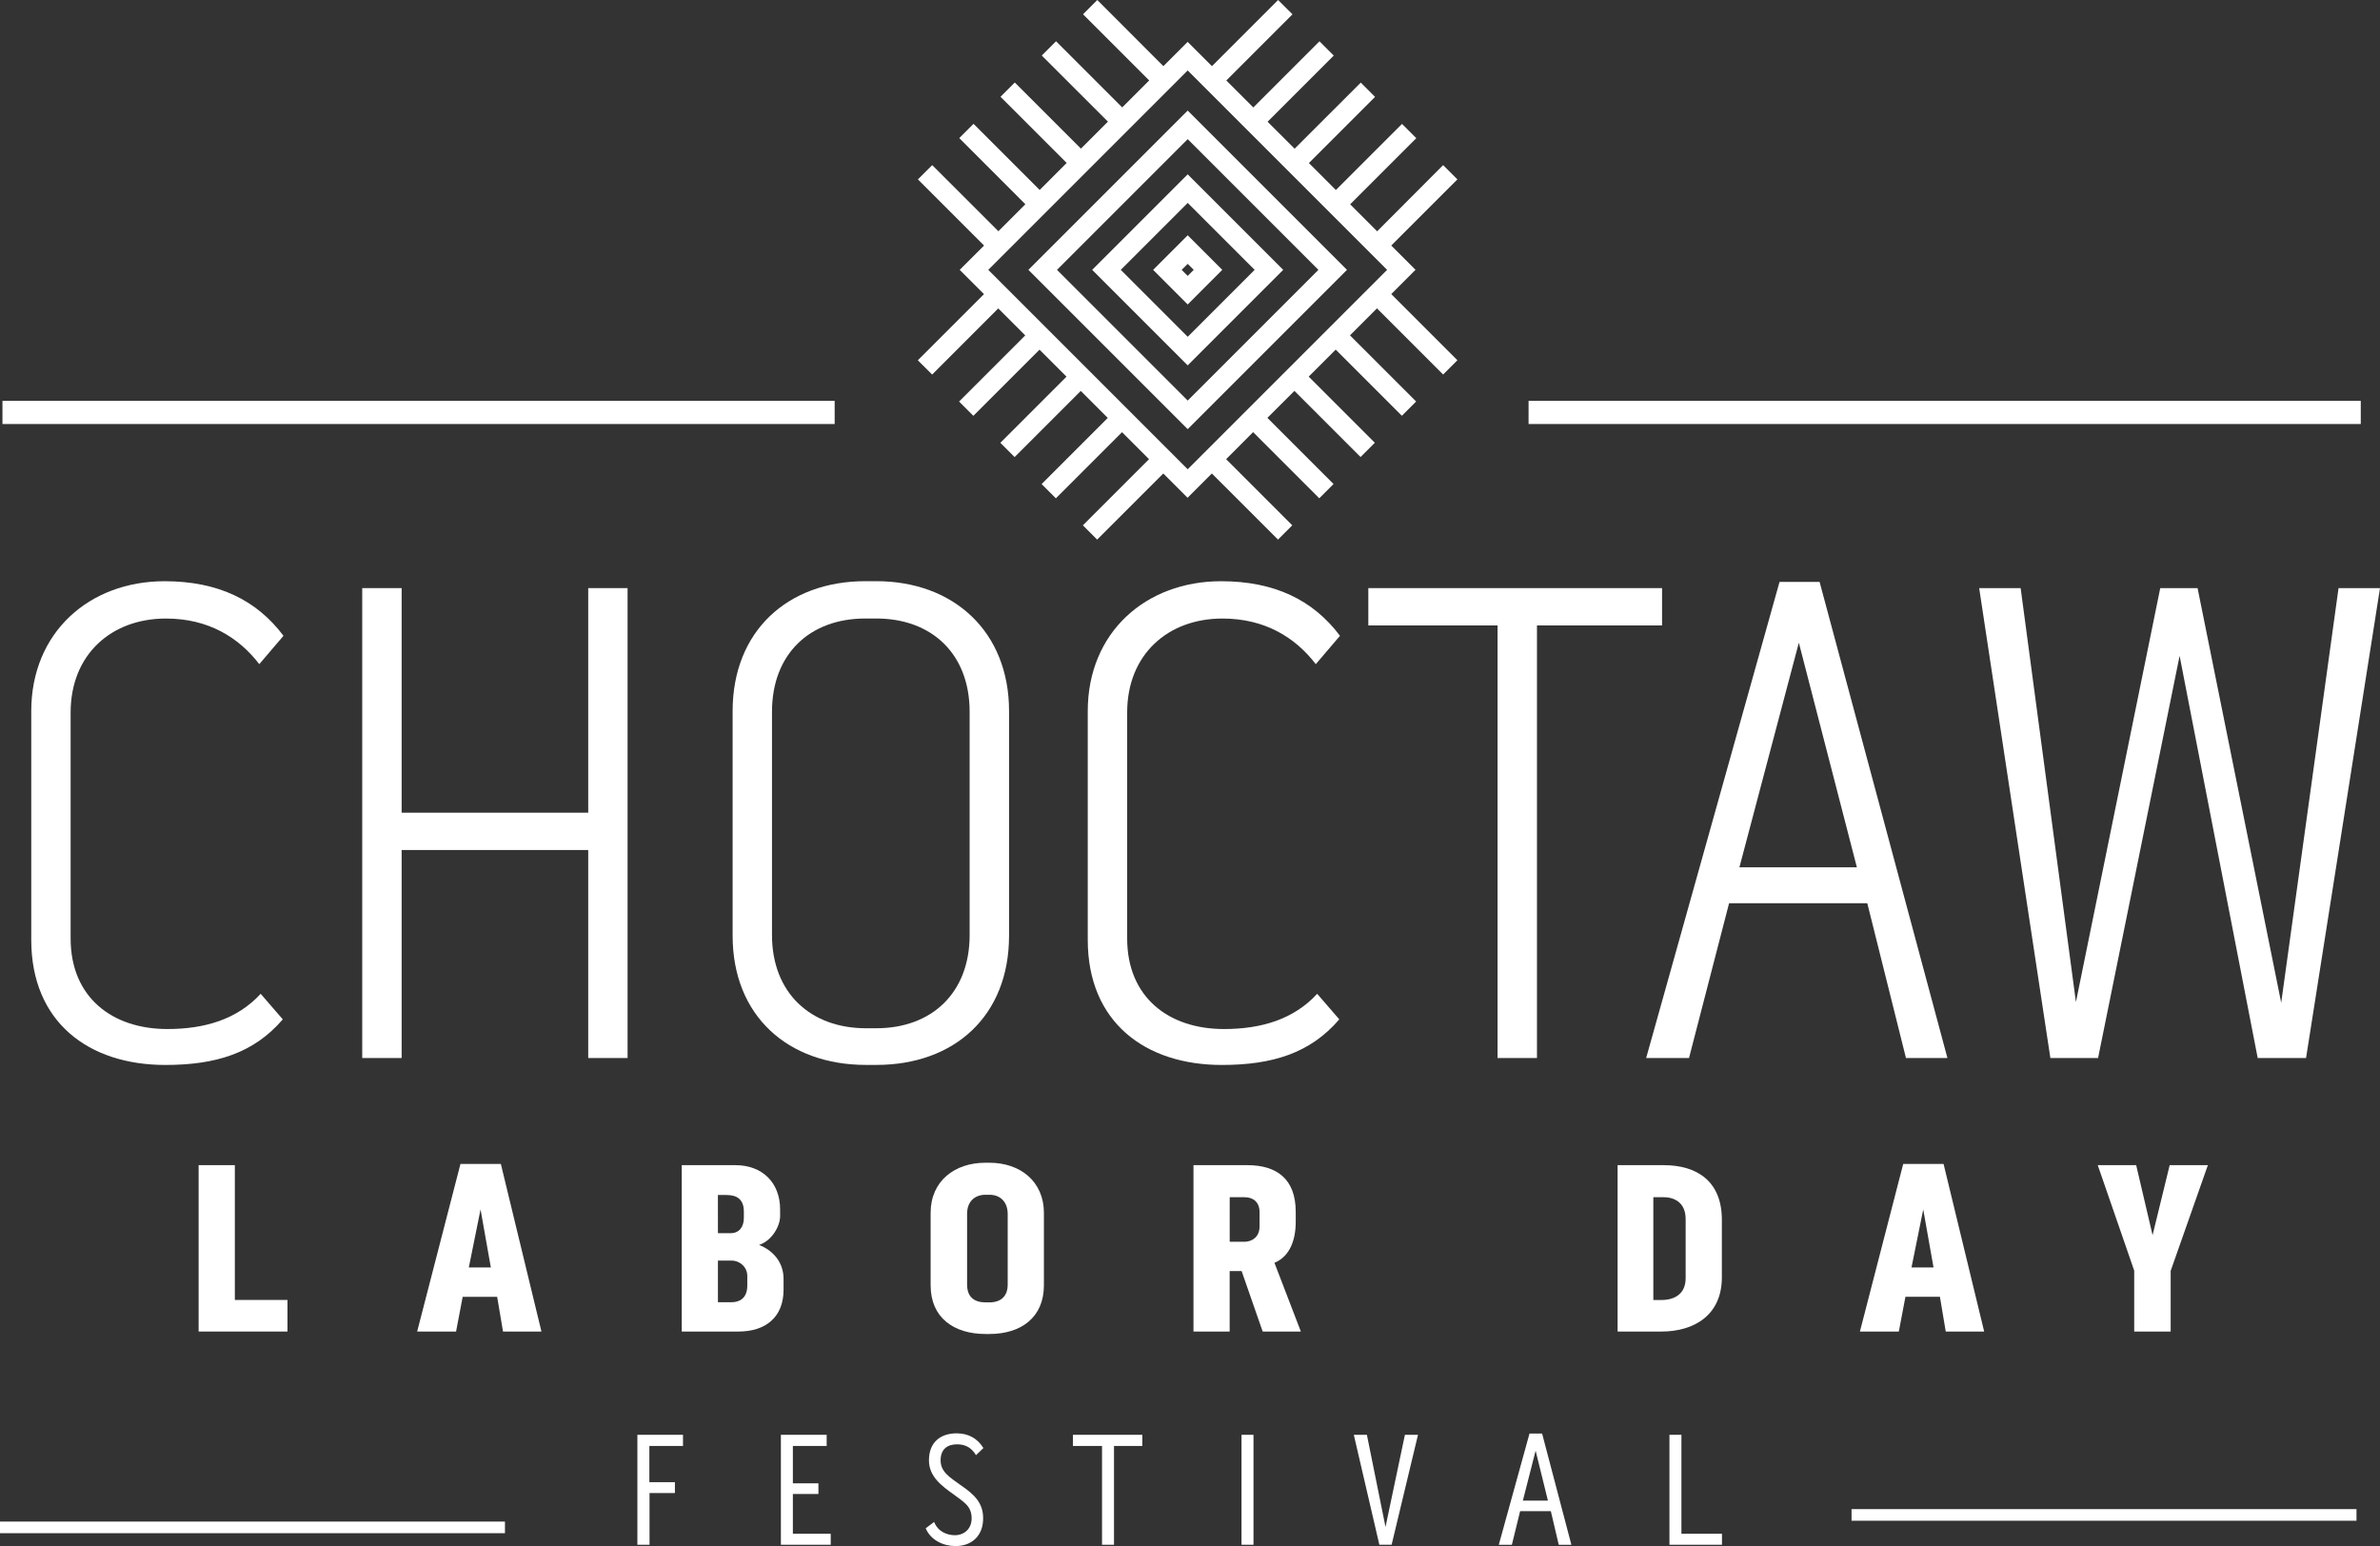 <?xml version="1.0" encoding="utf-8"?>
<svg version="1.1" id="Layer_1" xmlns="http://www.w3.org/2000/svg" xmlns:xlink="http://www.w3.org/1999/xlink" x="0px" y="0px"
	 viewBox="0 0 580.3 376.98" style="enable-background:new 0 0 580.3 376.98;" xml:space="preserve">
<rect x="0" y="0" width="580.3" height="376.98" fill="#333333" stroke="none"/>
<style type="text/css">
	.st0{fill:#FFFFFF;}
</style>
<rect x="0.6" y="97.74" class="st0" width="202.91" height="5.65"/>
<path class="st0" d="M289.59,42.51L266.3,65.8l23.29,23.29l23.29-23.29L289.59,42.51z M273.27,65.8l16.32-16.32l16.32,16.32
	l-16.32,16.32L273.27,65.8z"/>
<path class="st0" d="M289.59,26.96L250.75,65.8l38.84,38.84l38.84-38.84L289.59,26.96z M257.72,65.8l31.87-31.87l31.87,31.87
	l-31.87,31.87L257.72,65.8z"/>
<path class="st0" d="M289.59,57.37l-8.43,8.43l8.43,8.44l8.43-8.44L289.59,57.37z M288.12,65.8l1.47-1.46l1.47,1.46l-1.47,1.47
	L288.12,65.8z"/>
<path class="st0" d="M240.97,65.8l48.62-48.62l48.62,48.62l-48.62,48.62L240.97,65.8z M311.63,0L295.5,16.13l-5.92-5.92l-5.92,5.92
	L267.55,0l0,0l-3.48,3.48l16.13,16.13l-6.58,6.58l-16.13-16.13l-3.48,3.48l16.13,16.12l-6.58,6.58l-16.13-16.12l-3.48,3.48
	l16.13,16.13l-6.58,6.59l-16.13-16.13l-3.48,3.48l16.12,16.13l-6.58,6.58L227.3,40.26l-3.49,3.48l16.13,16.13L234,65.8l5.92,5.92
	l-16.13,16.13l3.49,3.48L243.4,75.2l6.58,6.58l-16.13,16.13l3.48,3.48l16.13-16.13l6.58,6.58l-16.13,16.13l3.48,3.48l16.13-16.13
	l6.58,6.58l-16.13,16.13l3.48,3.48l16.13-16.13l6.58,6.58l-16.13,16.13l3.48,3.48l16.13-16.12l5.92,5.92l5.92-5.92l16.13,16.12
	l3.48-3.48l-16.13-16.13l6.58-6.59l16.13,16.13l3.48-3.48l-16.13-16.13l6.59-6.58l16.13,16.13l3.48-3.48l-16.13-16.13l6.59-6.58
	l16.13,16.13l3.48-3.48l-16.13-16.13l6.58-6.58l16.13,16.13l3.48-3.48l-16.13-16.13l5.92-5.92l-5.92-5.92l16.13-16.13l-3.48-3.48
	L335.78,56.4l-6.58-6.58l16.13-16.13l-3.48-3.48l-16.13,16.12l-6.58-6.58l16.13-16.13l-3.48-3.48l-16.13,16.12l-6.59-6.58
	l16.13-16.13l-3.48-3.48L305.59,26.2l-6.58-6.58l16.13-16.13L311.63,0L311.63,0z"/>
<path class="st0" d="M17.22,173.73v55.1c0,14.32,10.11,22.08,23.59,22.08c9.1,0,17.02-2.36,22.75-8.59l5.39,6.23
	c-7.08,8.26-16.35,11.12-28.64,11.12c-18.7,0-32.69-10.45-32.69-30.5V173.4c0-19.21,14.15-31.68,32.52-31.68
	c12.97,0,22.41,4.55,28.98,13.31l-5.9,6.91c-5.05-6.57-12.47-11.12-22.75-11.12C27.16,150.81,17.22,159.58,17.22,173.73"/>
<polygon class="st0" points="143.42,143.4 153.02,143.4 153.02,257.98 143.42,257.98 143.42,207.26 97.93,207.26 97.93,257.98 
	88.32,257.98 88.32,143.4 97.93,143.4 97.93,198.16 143.42,198.16 "/>
<path class="st0" d="M246.03,173.39v54.76c0,19.55-13.31,31.51-32.35,31.51h-2.53c-19.04,0-32.52-11.97-32.52-31.51v-54.76
	c0-19.55,13.48-31.68,32.35-31.68h2.69C232.55,141.72,246.03,154.02,246.03,173.39 M236.42,173.56c0-14.15-9.27-22.75-22.75-22.75
	h-2.69c-13.48,0-22.75,8.59-22.75,22.75v54.42c0,14.15,9.44,22.74,22.91,22.74h2.53c13.48,0,22.75-8.59,22.75-22.74V173.56z"/>
<path class="st0" d="M274.83,173.73v55.1c0,14.32,10.11,22.08,23.59,22.08c9.1,0,17.02-2.36,22.74-8.59l5.39,6.23
	c-7.08,8.26-16.34,11.12-28.64,11.12c-18.7,0-32.69-10.45-32.69-30.5V173.4c0-19.21,14.15-31.68,32.52-31.68
	c12.97,0,22.41,4.55,28.98,13.31l-5.9,6.91c-5.05-6.57-12.47-11.12-22.75-11.12C284.77,150.81,274.83,159.58,274.83,173.73"/>
<polygon class="st0" points="333.63,152.5 333.63,143.4 405.25,143.4 405.25,152.5 374.75,152.5 374.75,257.98 365.14,257.98 
	365.14,152.5 "/>
<path class="st0" d="M443.66,141.89l31.17,116.09h-10.11l-9.43-37.74h-33.7l-9.77,37.74h-10.45l32.52-116.09L443.66,141.89
	L443.66,141.89z M452.75,211.47l-14.15-54.76l-14.49,54.76H452.75z"/>
<polygon class="st0" points="535.82,143.4 556.21,244.5 570.19,143.4 580.3,143.4 562.27,257.98 550.48,257.98 531.44,159.91 
	511.56,257.98 499.93,257.98 482.57,143.4 492.68,143.4 506.16,244.33 526.72,143.4 "/>
<polygon class="st0" points="57.26,284.1 57.26,316.97 70.09,316.97 70.09,324.67 48.43,324.67 48.43,284.1 "/>
<path class="st0" d="M122.12,283.81l9.9,40.87h-9.37l-1.43-8.47h-8.41l-1.61,8.47h-9.49l10.56-40.87H122.12z M119.68,309.04
	l-2.51-14.14l-2.86,14.14H119.68z"/>
<path class="st0" d="M185.08,303.55c3.58,1.43,5.97,4.36,5.97,8.29v2.63c0,6.68-4.35,10.2-10.98,10.2h-13.84V284.1h13.06
	c6.56,0,10.92,4.23,10.92,10.8v1.61C190.21,299.02,188.18,302.54,185.08,303.55 M175.05,300.69h3.1c2.03,0,3.22-1.49,3.22-3.7v-1.55
	c0-3.1-1.79-4.06-4.24-4.06h-2.09L175.05,300.69L175.05,300.69z M182.21,311.13c0-2.21-1.85-3.75-3.76-3.75h-3.4v10.14h3.34
	c1.73,0,3.82-0.78,3.82-4.12L182.21,311.13L182.21,311.13z"/>
<path class="st0" d="M254.53,295.74v17.66c0,7.76-5.49,11.87-13.3,11.87h-0.89c-7.82,0-13.43-4-13.43-11.87v-17.66
	c0-7.76,5.85-12.23,13.36-12.23h0.95C248.8,283.51,254.53,288.1,254.53,295.74 M245.7,296.04c0-3.04-1.85-4.72-4.47-4.72h-0.95
	c-2.57,0-4.48,1.61-4.48,4.65v17.24c0,2.98,1.67,4.35,4.54,4.35h0.89c2.74,0,4.47-1.43,4.47-4.35V296.04z"/>
<path class="st0" d="M310.74,307.91l6.44,16.76h-9.31l-5.13-14.74h-2.92v14.74H291V284.1h13.12c7.16,0,11.81,3.34,11.81,11.39v2.39
	C315.93,303.02,314.08,306.54,310.74,307.91 M299.83,302.78h3.82c1.79-0.12,3.46-1.25,3.46-3.76v-3.46c0-2.45-1.55-3.64-3.64-3.64
	h-3.64L299.83,302.78L299.83,302.78z"/>
<path class="st0" d="M405.63,284.1c8.35,0,14.2,4.11,14.2,13.3v14.08c0,9.07-6.62,13.19-14.74,13.19h-10.68V284.1H405.63z
	 M411,297.23c0-3.7-2.39-5.31-5.37-5.31h-2.51v25.06h1.97c3.22,0,5.91-1.49,5.91-5.31V297.23z"/>
<path class="st0" d="M473.89,283.81l9.9,40.87h-9.37L473,316.2h-8.41l-1.61,8.47h-9.49l10.56-40.87L473.89,283.81L473.89,283.81z
	 M471.44,309.04l-2.51-14.14l-2.86,14.14H471.44z"/>
<polygon class="st0" points="520.37,309.82 511.48,284.1 520.85,284.1 524.85,301.17 529.02,284.1 538.33,284.1 529.26,309.88 
	529.26,324.67 520.37,324.67 "/>
<rect x="372.7" y="97.74" class="st0" width="202.91" height="5.65"/>
<polygon class="st0" points="166.53,352.57 158.33,352.57 158.33,361.4 164.56,361.4 164.56,364.05 158.37,364.05 158.37,376.66 
	155.41,376.66 155.41,349.85 166.53,349.85 "/>
<polygon class="st0" points="193.32,364.28 193.32,373.98 202.55,373.98 202.55,376.66 190.4,376.66 190.4,349.85 201.56,349.85 
	201.56,352.57 193.32,352.57 193.32,361.68 199.55,361.68 199.55,364.28 "/>
<path class="st0" d="M239.71,370.16c0.04,4.1-2.57,6.82-6.74,6.82c-2.88,0-6.03-1.38-7.26-4.34l2.05-1.54
	c0.99,2.48,3.31,3.23,5.05,3.23c2.33,0,4.1-1.61,4.1-4.1c0-3.08-2.01-4.02-4.38-5.84c-2.88-2.05-5.99-4.3-6.03-8.24
	c-0.04-4.53,2.88-6.66,6.74-6.66c2.96,0,5.12,1.3,6.54,3.59l-1.81,1.73c-1.02-1.7-2.44-2.64-4.61-2.64c-2.41,0-4.02,1.22-4.02,3.9
	c0,2.84,2.25,4.14,4.81,6C237.46,364.32,239.71,366.37,239.71,370.16"/>
<polygon class="st0" points="261.61,352.57 261.61,349.85 278.52,349.85 278.52,352.57 271.62,352.57 271.62,376.66 268.7,376.66 
	268.7,352.57 "/>
<rect x="302.71" y="349.85" class="st0" width="2.92" height="26.81"/>
<polygon class="st0" points="333.28,349.85 337.82,372.32 342.55,349.85 345.74,349.85 339.31,376.66 336.32,376.66 330.09,349.85 
	"/>
<path class="st0" d="M376,349.54l7.14,27.13h-3.08l-1.93-8.2h-7.49l-2.01,8.2h-3.19l7.49-27.13H376z M377.42,365.9l-3-12.18
	l-3.11,12.18H377.42z"/>
<polygon class="st0" points="409.97,349.85 409.97,373.98 419.86,373.98 419.86,376.66 407.05,376.66 407.05,349.85 "/>
<rect y="371.01" class="st0" width="123.12" height="2.83"/>
<rect x="451.45" y="367.97" class="st0" width="123.12" height="2.83"/>
</svg>
